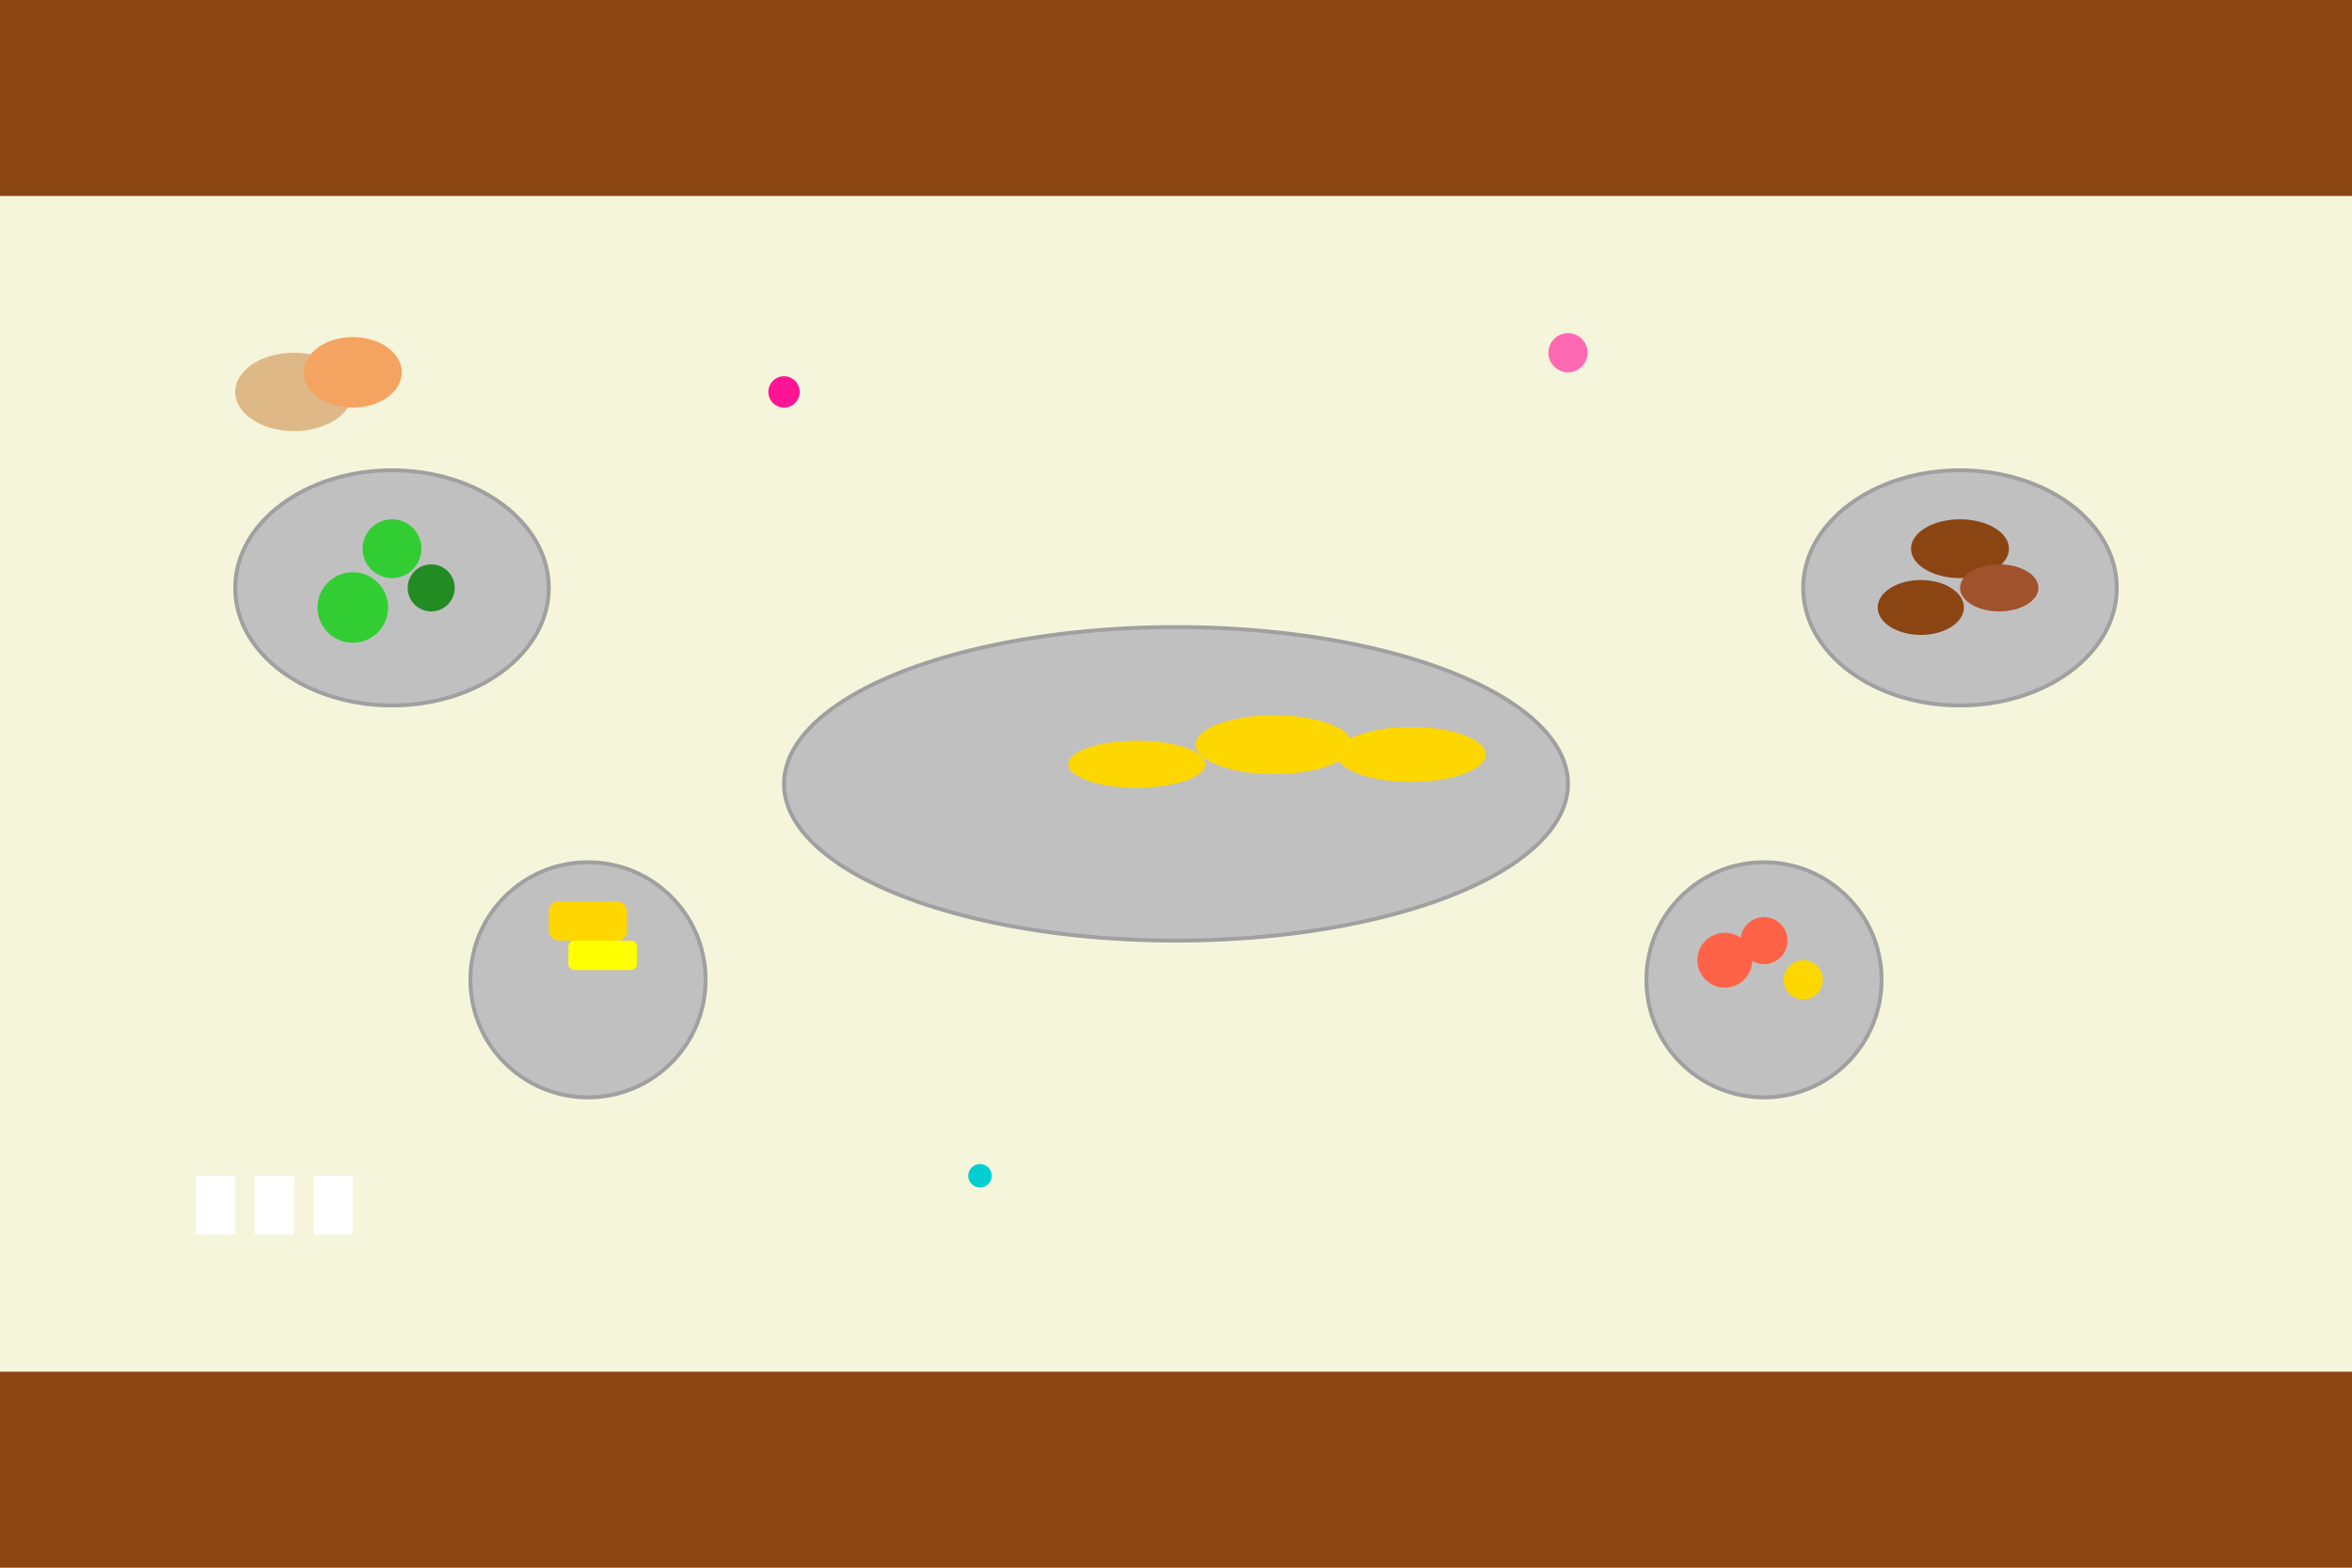 <svg width="100%" height="100%" viewBox="0 0 1200 800" xmlns="http://www.w3.org/2000/svg">
  <!-- Sfondo tavolo -->
  <rect width="100%" height="100%" fill="#8B4513"/>
  
  <!-- Tovaglia -->
  <rect x="0" y="100" width="100%" height="600" fill="#F5F5DC"/>
  
  <!-- Vassoi d'argento -->
  <!-- Vassoio grande centrale -->
  <ellipse cx="600" cy="400" rx="200" ry="80" fill="#C0C0C0" stroke="#A0A0A0" stroke-width="2"/>
  
  <!-- Vassoi laterali -->
  <ellipse cx="200" cy="300" rx="80" ry="60" fill="#C0C0C0" stroke="#A0A0A0" stroke-width="2"/>
  <ellipse cx="1000" cy="300" rx="80" ry="60" fill="#C0C0C0" stroke="#A0A0A0" stroke-width="2"/>
  
  <!-- Ciotole -->
  <circle cx="300" cy="500" r="60" fill="#C0C0C0" stroke="#A0A0A0" stroke-width="2"/>
  <circle cx="900" cy="500" r="60" fill="#C0C0C0" stroke="#A0A0A0" stroke-width="2"/>
  
  <!-- Cibo sui vassoi -->
  <!-- Sushi -->
  <ellipse cx="650" cy="380" rx="40" ry="15" fill="#FFD700"/>
  <ellipse cx="580" cy="390" rx="35" ry="12" fill="#FFD700"/>
  <ellipse cx="720" cy="385" rx="38" ry="14" fill="#FFD700"/>
  
  <!-- Verdure -->
  <circle cx="200" cy="280" r="15" fill="#32CD32"/>
  <circle cx="220" cy="300" r="12" fill="#228B22"/>
  <circle cx="180" cy="310" r="18" fill="#32CD32"/>
  
  <!-- Carne -->
  <ellipse cx="1000" cy="280" rx="25" ry="15" fill="#8B4513"/>
  <ellipse cx="1020" cy="300" rx="20" ry="12" fill="#A0522D"/>
  <ellipse cx="980" cy="310" rx="22" ry="14" fill="#8B4513"/>
  
  <!-- Formaggio -->
  <rect x="280" y="460" width="40" height="20" rx="5" fill="#FFD700"/>
  <rect x="290" y="480" width="35" height="15" rx="3" fill="#FFFF00"/>
  
  <!-- Frutta -->
  <circle cx="900" cy="480" r="12" fill="#FF6347"/>
  <circle cx="920" cy="500" r="10" fill="#FFD700"/>
  <circle cx="880" cy="490" r="14" fill="#FF6347"/>
  
  <!-- Pane -->
  <ellipse cx="150" cy="200" rx="30" ry="20" fill="#DEB887"/>
  <ellipse cx="180" cy="190" rx="25" ry="18" fill="#F4A460"/>
  
  <!-- Tazze -->
  <rect x="100" y="600" width="20" height="30" fill="white"/>
  <rect x="130" y="600" width="20" height="30" fill="white"/>
  <rect x="160" y="600" width="20" height="30" fill="white"/>
  
  <!-- Decorazioni -->
  <circle cx="400" cy="200" r="8" fill="#FF1493"/>
  <circle cx="800" cy="180" r="10" fill="#FF69B4"/>
  <circle cx="500" cy="600" r="6" fill="#00CED1"/>
</svg>
